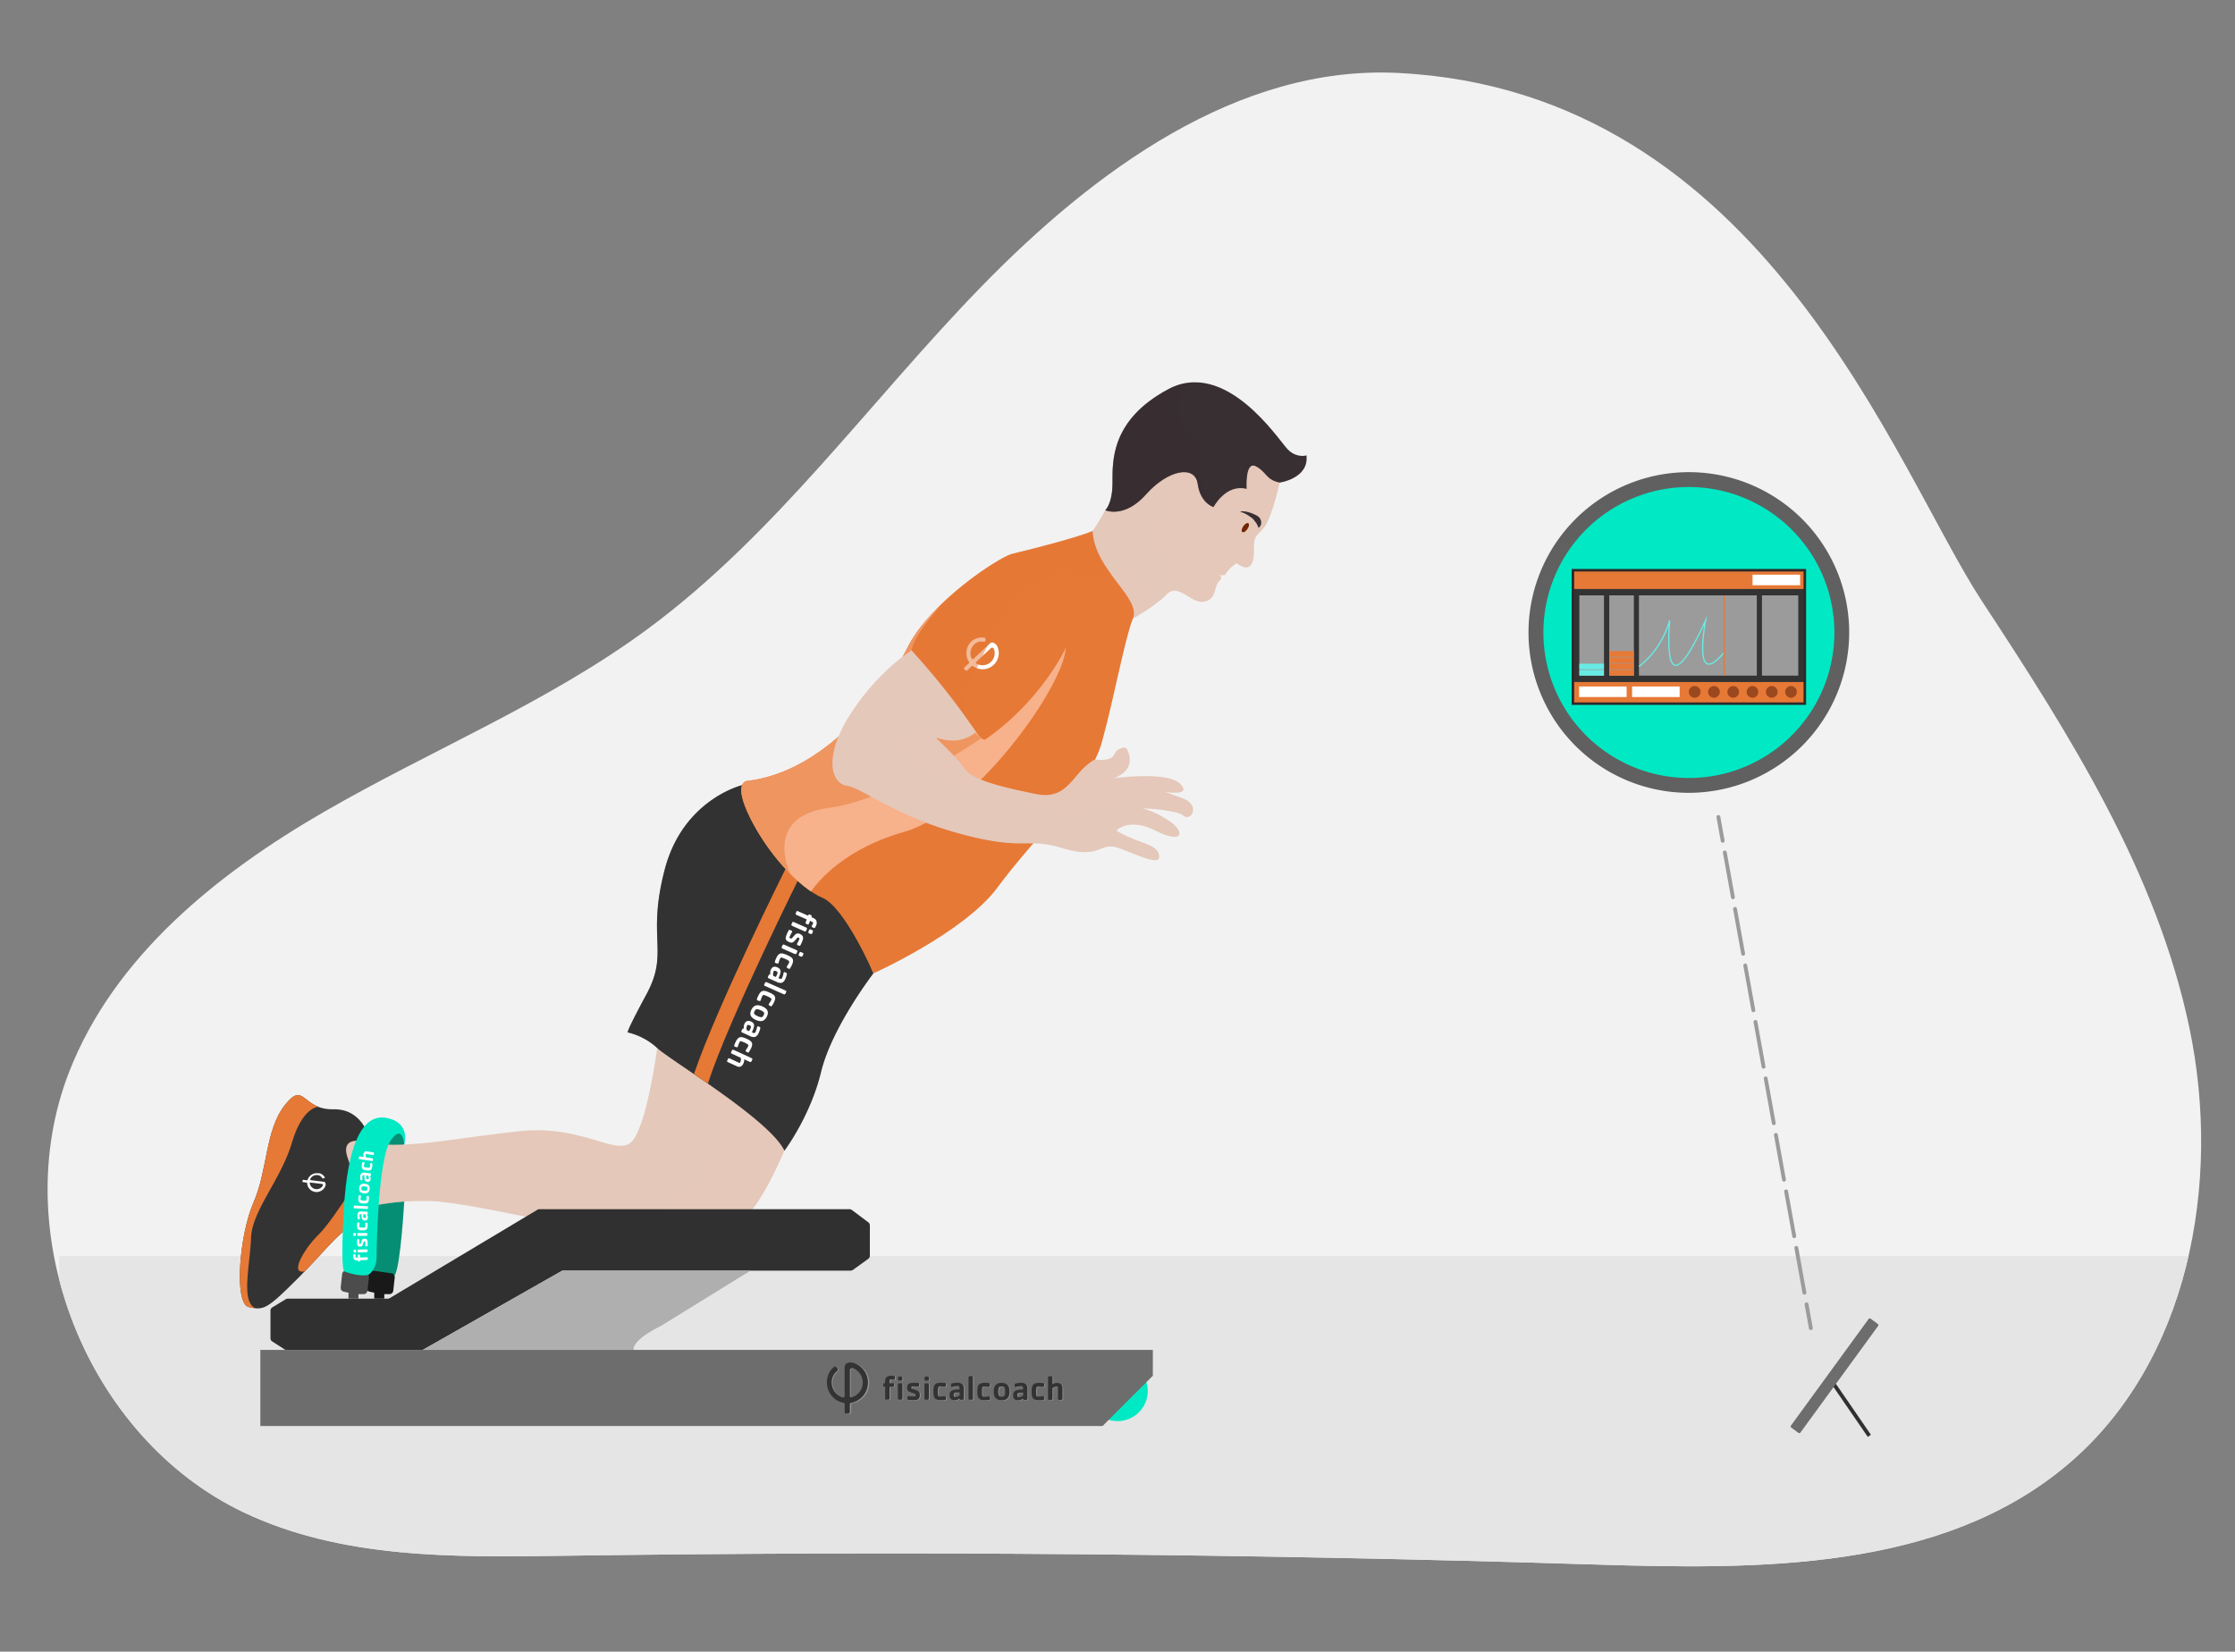 <svg xmlns="http://www.w3.org/2000/svg" xmlns:xlink="http://www.w3.org/1999/xlink" viewBox="0 0 1233 911.25"><rect x="0" y="0" width="1233" height="911.25" fill="#808080" stroke="none"/><defs><style>.a,.ae,.af,.aj,.ak{fill:none;}.b{isolation:isolate;}.c{fill:#f2f2f2;}.d{clip-path:url(#a);}.e{fill:#e5e5e5;}.f{fill:#303030;}.g{fill:#00e9c5;}.h{fill:#068e74;}.i{fill:#191919;}.j,.k{fill:#e5c8ba;}.k,.o,.q,.s,.u,.z{mix-blend-mode:multiply;}.k,.o,.s,.u,.z{opacity:0.5;}.l,.o{fill:#333;}.m,.z{fill:#382f32;}.n{fill:#722405;}.p,.s{fill:#e67936;}.r{fill:#fff;}.t{fill:#f7b18b;}.v{fill:#4c4c4c;}.w{fill:#afafaf;}.x{fill:#6d6d6d;}.y{fill:#969696;}.aa{clip-path:url(#b);}.ab{fill:#00e9c4;}.ac{fill:#2b2b2b;}.ad{fill:#9b9b9b;}.ae{stroke:#68eae4;}.ae,.af,.aj,.ak{stroke-miterlimit:10;}.ae,.af{stroke-width:0.71px;}.af{stroke:#e67936;}.ag{fill:#68eae4;}.ah{fill:#9b481e;}.ai{fill:#606060;}.aj,.ak{stroke:#9b9b9b;stroke-linecap:round;stroke-width:2.13px;}.ak{stroke-dasharray:25.13 6.54;}</style><clipPath id="a"><path class="a" d="M771.12,40.24c-88.27-4.37-167.66,54.22-229.35,117.5S428.16,294.82,357,347.24C302,387.75,237.9,413.72,178.77,447.9S62.94,527.8,38.13,591.43c-34.82,89.32,9.82,201.85,96.4,243,53.78,25.56,115.81,24.78,175.35,23.91q284.87-4.12,569.72,4.81c90.86,2.85,191,3.7,260.6-54.75,67.2-56.42,85.61-155.38,67.66-241.27S1141.7,405.2,1093.53,331.86,973.5,50.25,771.12,40.24Z"/></clipPath><clipPath id="b"><circle class="a" cx="931.7" cy="348.96" r="84.36"/></clipPath></defs><g class="b"><path class="c" d="M771.12,40.24c-88.27-4.37-167.66,54.22-229.35,117.5S428.16,294.82,357,347.24C302,387.75,237.9,413.72,178.77,447.9S62.94,527.8,38.13,591.43c-34.82,89.32,9.82,201.85,96.4,243,53.78,25.56,115.81,24.78,175.35,23.91q284.87-4.12,569.72,4.81c90.86,2.85,191,3.7,260.6-54.75,67.2-56.42,85.61-155.38,67.66-241.27S1141.7,405.2,1093.53,331.86,973.5,50.25,771.12,40.24Z"/><g class="d"><rect class="e" x="32.65" y="693.06" width="1181.68" height="171.13"/></g><rect class="f" x="1019.07" y="756.22" width="2.08" height="39.46" transform="translate(2300.3 837.58) rotate(145.5)"/><circle class="g" cx="616.54" cy="767.4" r="16.65"/><path class="h" d="M223,663s-2,35.75-5.25,40.61c0,0-8.24,2.91-13-1.61s2-41.94,2-41.94S218.25,655.13,223,663Z"/><path class="i" d="M212,716.5V714h2.85a2.12,2.12,0,0,0,2.11-1.88l.81-7.31a2.12,2.12,0,0,0-1.82-2.34L205.37,701a2.13,2.13,0,0,0-2.4,1.87l-.81,7.45a2.13,2.13,0,0,0,1.65,2.3l2.65.59v3.25Z"/><polygon class="h" points="222.99 631.47 217 634.88 212.5 631.47 217.74 621.5 222.99 624.2 222.99 631.47"/><path class="j" d="M362.62,578.25s-5.62,42.37-13.87,51.37-26.63-9-61.13-5.62-69.37,11.62-88.12,5.25-15.38,16.87-15.38,16.87l13.5,21.38s15.38-5.62,40.13-4.88,97.5,20.63,128.63,20.26,43,5.27,66.37-48S362.62,578.25,362.62,578.25Z"/><path class="k" d="M355.06,615.68a47.81,47.81,0,0,1-2.71,7.73,32.74,32.74,0,0,1-1.76,3.6c-13.88,25.93-32.14,7.81-80.09,11.11-25.15,1.72-48.42-2.7-65.11-7.42a38.43,38.43,0,0,1-5.89-1.45c-18.75-6.37-15.38,16.87-15.38,16.87l13.5,21.38s15.38-5.62,40.13-4.88c14.1.43,43.78,7.07,72.47,12.63l49.78-2s7-6.12,26.79-21.06,0-56.92,0-56.92L373.6,579.19c-6.61-.78-11-.94-11-.94S359.73,600,355.06,615.68Z"/><path class="l" d="M409.4,433.2s-32.52,7.8-42.65,46.42,2.63,45.38-10.13,69-10.12,21-10.12,21a36.29,36.29,0,0,1,16.12,8.63c7.88,7.13,62.26,39.75,70.13,56.63,0,0,14.25-18.76,20.25-43.5S481.88,537,481.88,537L454.5,471Z"/><path class="j" d="M706,266.25s-4.5,20.25-9,25.25-5.25,4.25-5.25,12.5-2.75,11.75-9.5,6.75a20.1,20.1,0,0,0-6.5,6.5,9.49,9.49,0,0,1-3.25,0s2.75,1,0,3.5S671.25,331,664,332s-14-10.75-20.5-4S625,341.25,625,341.25l-20.75-31L599.88,296s2.12-.25,9.87-14.5L628.5,272l24.44-19,30.56,2.5,15-4Z"/><path class="k" d="M600,296l5.44,16,6.14,9.18a75.93,75.93,0,0,1,6.83-10.66s11,17.68,21.24,21h0A44.71,44.71,0,0,0,643.5,328c3.08-3.2,6.22-2.24,9.44-.45h0s-17.21-25.42-13.32-36.49a51.65,51.65,0,0,1,4.52-8.75S639,267,655.38,258.62h-9.67L628.5,272l-18.75,9.5C602.85,294.18,600.42,295.77,600,296Z"/><path class="m" d="M706,266.25s16.25-2.25,14.75-15c0,0-5.5,1.75-10.5-3.5s-34-50-65.75-33-30.75,39.75-30.75,51.5-4,15.25-4,15.25,10.5,4.75,22.5-8.75,27-16.5,28.5-5.75,8.75,12.75,8.75,12.75,6.75-13,18.25-10c0,0-1-15.5,5-12.5S698.25,264.75,706,266.25Z"/><ellipse class="n" cx="687" cy="291.06" rx="2.94" ry="1.38" transform="translate(59.02 693.96) rotate(-55.64)"/><path class="o" d="M366.75,479.62c-10.13,38.63,2.63,45.38-10.13,69s-10.12,21-10.12,21a36.29,36.29,0,0,1,16.12,8.63c3,2.72,12.79,9.15,24.17,17h0s9-12,18.16-40.65S436,482.18,436,482.18L428.19,449,409.4,433.2S376.88,441,366.75,479.62Z"/><path class="p" d="M390.51,597.84C402.06,562.2,442,482.13,442.4,481.26l-8-4c-1.74,3.48-38.83,77.91-51.55,115.28C385.28,594.21,387.87,596,390.51,597.84Z"/><path class="m" d="M694.17,291a7.9,7.9,0,0,0-1.49-2.88c-.3-.34-.55-.69-.84-1.09a5.7,5.7,0,0,0-1.09-1.17,32.12,32.12,0,0,0-3-2,12.07,12.07,0,0,0-3.35-1.42v-.3a10.65,10.65,0,0,1,3.9.33,19.41,19.41,0,0,1,3.7,1.32l1,.48c.31.19.64.36,1,.59a4.45,4.45,0,0,1,1.45,1.85,3.84,3.84,0,0,1-.88,4.39Z"/><g class="q"><path class="j" d="M672.5,317.25a4.24,4.24,0,0,1-1.55-.36,6,6,0,0,1-1.38-.8,4.81,4.81,0,0,1-1.08-1.21,2.74,2.74,0,0,1-.43-1.57,14.21,14.21,0,0,0,2.14,2A29.3,29.3,0,0,1,672.5,317.25Z"/></g><g class="q"><path class="j" d="M652.94,260.5a14.84,14.84,0,0,0-3.1,2.22,16.79,16.79,0,0,0-2.5,2.83,19.53,19.53,0,0,0-2.93,6.86,26.19,26.19,0,0,0-.51,7.49,7.68,7.68,0,0,0,1.15,3.48,3.62,3.62,0,0,0,3.17,1.62,3.72,3.72,0,0,1-3.56-1.32,8.28,8.28,0,0,1-1.53-3.67,22.35,22.35,0,0,1,.31-7.82,17.5,17.5,0,0,1,3.29-7.1A14.14,14.14,0,0,1,652.94,260.5Z"/></g><path class="p" d="M602.72,293s-6.47,3.34-44.34,12.58c-7.38,1.81-45.38,26.63-57.76,51.76s-45.74,68.62-88.5,73.5c0,0-8.24.37,1.88,20.62s27.38,38.62,39.75,43.88S481.88,537,481.88,537s50.24-22.5,68.62-47.62,50.62-55.5,57.38-79.88,12.5-56.62,17.12-68.25S603.94,315,602.72,293Z"/><path class="r" d="M548.08,354.62a1.79,1.79,0,0,0-1.93.34h0l-9.09,8.54a.62.62,0,0,1-.87,0,.58.58,0,0,1-.11-.15,6.67,6.67,0,0,1,1.4-7.83l.2-.19.07-.07.16-.13,0,0c.14-.11.29-.21.44-.31l.05,0,.2-.12,0,0c.16-.09.32-.18.49-.26l0,0,.24-.1h0a3.7,3.7,0,0,1,.52-.2h0l.53-.14h0l.25,0h.05l.23,0h0l.26,0h.07a8.11,8.11,0,0,1,1.1,0c.16,0,.31,0,.46.06a.74.74,0,0,0,.86-.61.34.34,0,0,0,0-.1l0-.77a.74.74,0,0,0-.63-.76,8.79,8.79,0,0,0-1.62-.07h0l-.36,0h0l-.35,0h0l-.69.14h-.06l-.69.19-.07,0-.31.1h0l-.33.13-.07,0-.28.13,0,0-.32.16-.06,0-.26.15-.07,0-.31.19,0,0-.27.17-.07,0-.29.22,0,0-.25.2-.07.07-.27.25h0a8.91,8.91,0,0,0-1.4,11.31.65.65,0,0,1-.09.8l-2.46,2.3a.63.63,0,0,0,0,.88h0l.68.72a.63.63,0,0,0,.88,0h0l2.45-2.31a.62.62,0,0,1,.78-.05,8.79,8.79,0,0,0,5,1.73,9.4,9.4,0,0,0,2.24-.21,8.92,8.92,0,0,0,6.73-10.67,8.37,8.37,0,0,0-.65-1.88A3.88,3.88,0,0,0,548.08,354.62Zm-4,12.11a6.69,6.69,0,0,1-5.37-.61.63.63,0,0,1-.22-.85.76.76,0,0,1,.11-.14l8-7.5a1.06,1.06,0,0,1,1.51.05,1,1,0,0,1,.22.35,6.67,6.67,0,0,1-3.91,8.58l-.32.11Z"/><path class="s" d="M602.72,293s-11.6,4.71-44.34,12.58c-4.89,1.18-23.07,12.85-38.53,27.45-13.65,15.68-17,25.81-17,25.81l3.62,24.87s25.5,21,25.3,10.58.7-12.08,11.76-35.45S576,315.25,588,317.25s25.24,0,25.24,0C608.12,310.26,603.24,302.3,602.72,293Z"/><path class="t" d="M543.56,408s-1.41,1.18-5.06-4.12-35.62-45-35.62-45-.49-6.76,16.28-25.15c-7.62,7.28-14.47,15.4-18.54,23.65-12.37,25.12-45.74,68.62-88.5,73.5,0,0-8.24.37,1.88,20.62,8.5,17,22,32.68,33.47,40.38h0S461.25,469.5,498.75,459,586.5,380.18,588,357.34C588,357.34,574.88,386.25,543.56,408Z"/><g class="u"><path class="p" d="M457,445.75c36.5-5,84.38-38.49,84.38-38.49s-41.88-32-38.5-48.38c1.86-9.06,9.21-18.07,15.41-24.33-7.27,7.08-13.76,14.89-17.67,22.83-12.37,25.12-45.74,68.62-88.5,73.5,0,0-8.24.37,1.88,20.62a123.23,123.23,0,0,0,22,30.68h0S420.5,450.75,457,445.75Z"/><path class="p" d="M527.57,326.24l-.21.16-.66.55Z"/></g><path class="j" d="M502.88,358.88s-18.38,11.24-33.76,35.24S459,432.38,467.25,433.5s27,17,63,26.62,35.25,1.5,56.25,7.88,19.88-4.12,31.12,0,22.88,10.12,21.76,3.75-12-6.37-23.63-13.5c0,0,6.75-7.5,21.75,0s16.12,1.13,8.62-4.5A52.1,52.1,0,0,0,630,445.88s18.88.74,22.94,4.12,9.44-5.62,0-9.38l-10.19-3.74s15.37,2.62,8.25-4.5-36.75-3-36.75-3,13.5-3.81,7.5-16c0,0-.37-2.09-4.5,0s-.37,6.68-13.13,5.7c0,0-3.74,1.27-9.74,8.39S583.5,440.62,571.12,438s-33.74-6.75-38.62-13.5-11.74-13.12-15.24-16.5,9.62,5.62,21.24-4.12A404.31,404.31,0,0,0,502.88,358.88Z"/><path class="l" d="M204.64,630.57s-3.36-19-20.75-18.57-15.89-16.12-26.77-2.25-9.37,35.63-17.24,53.63-10.88,55.87-2.63,57.74,9.75,1.5,27.37-16.12,23.63-28.12,36-31.5,3.38-15.38-4.5-14.25,1.5-4.87-4.12-19.87S204.64,630.57,204.64,630.57Z"/><path class="p" d="M200.62,673.5c12.38-3.38,3.38-15.38-4.5-14.25-2.58.37-3.3,0-3.31-1.26-4.95,7.66-12.37,18.61-17.31,23.44-7.63,7.46-16.1,21.93-7.35,20C183.11,686,189.12,676.64,200.62,673.5Z"/><path class="v" d="M197.75,716.5V714h2.85a2.12,2.12,0,0,0,2.11-1.88l.81-7.31a2.12,2.12,0,0,0-1.82-2.34L191.16,701a2.13,2.13,0,0,0-2.4,1.87l-.81,7.45a2.13,2.13,0,0,0,1.65,2.3l2.65.59v3.25Z"/><path class="g" d="M203.17,703.39s4.58-2.64,4.58-9.89,1-54.5,7.75-64.25,7.49,2.22,7.49,2.22,3.91-12.22-9.91-14.72-21.33,16.5-23.33,49.5,0,35.11,0,35.11S197.33,704.54,203.17,703.39Z"/><path class="f" d="M150.26,721.27l7.4-4.47a2,2,0,0,1,1.08-.3h55.18a2.07,2.07,0,0,0,1.08-.3l81.5-48.78a2.17,2.17,0,0,1,1.08-.3h171.1a2.09,2.09,0,0,1,1.26.43l9.09,6.82a2.11,2.11,0,0,1,.85,1.68v16.76a2.11,2.11,0,0,1-.87,1.7l-8.46,6.11a2.1,2.1,0,0,1-1.23.4H310.75a2.08,2.08,0,0,0-1,.28l-76,43.18a2.07,2.07,0,0,1-1,.27H158a2.11,2.11,0,0,1-1.14-.34l-6.64-4.29a2.1,2.1,0,0,1-1-1.76v-15.3A2.09,2.09,0,0,1,150.26,721.27Z"/><path class="w" d="M414.08,701l-49.58,30.6s-15.38,7.13-15,13.13H233.25L310.19,701Z"/><polygon class="x" points="143.63 744.75 636 744.75 636 759 608.25 786.75 143.63 786.75 143.63 744.75"/><rect class="x" x="1008.77" y="721.87" width="6.5" height="74.35" rx="0.78" transform="translate(641.17 -450.42) rotate(36.08)"/><path class="p" d="M175.74,610.68c-9.12-3.53-9.83-12.14-18.62-.93-10.87,13.87-9.37,35.63-17.24,53.63s-10.88,55.87-2.63,57.74a31.23,31.23,0,0,0,3.74.69c-8.25-3.44-3-24.06-2.49-38.92S155,650.75,161,630.57,175.73,610.68,175.74,610.68Z"/><path class="r" d="M179.54,652.75a1,1,0,0,0-.87-.74h0l-7.23-.89a.36.36,0,0,1-.32-.4l0-.1a3.88,3.88,0,0,1,4-2.3l.16,0h.05l.12,0h0l.31.08h0l.13,0h0l.3.13h0l.14.07h0a2.61,2.61,0,0,1,.28.17h0a1.51,1.51,0,0,1,.26.18h0l.11.09,0,0,.11.09h0l.11.11,0,0a4,4,0,0,1,.42.49l.15.22a.43.43,0,0,0,.59.16l0,0L179,650a.44.44,0,0,0,.11-.57,5.29,5.29,0,0,0-.57-.75h0l-.15-.15h0l-.14-.15,0,0-.32-.25,0,0-.34-.25,0,0-.17-.1h0l-.18-.1,0,0-.16-.08h0l-.19-.09h0l-.17-.07h0l-.2-.07h0l-.18-.06H176l-.2,0h0l-.19,0h-.06l-.21,0h0a5.21,5.21,0,0,0-5.6,3.6.36.36,0,0,1-.39.25l-2-.24a.38.38,0,0,0-.41.32h0l-.07.57a.36.36,0,0,0,.32.4h0l1.95.24a.37.37,0,0,1,.31.34,5.25,5.25,0,0,0,1.1,2.89,5.06,5.06,0,0,0,.93.92,5.22,5.22,0,0,0,7.31-1,5.89,5.89,0,0,0,.6-1A2.26,2.26,0,0,0,179.54,652.75Zm-6.94,2.72a3.89,3.89,0,0,1-1.73-2.63.36.36,0,0,1,.3-.42h.1l6.36.78a.62.62,0,0,1,.54.7.7.7,0,0,1-.08.23,3.9,3.9,0,0,1-5.31,1.45l-.17-.11Z"/><path class="r" d="M447.79,510.89a5,5,0,0,1,.33-.55,4.71,4.71,0,0,0,.35-.76c.07-.17.18-.46.06-.65a6.61,6.61,0,0,0-1.67-.86c-.2.54-.41,1.07-.62,1.61-.13.36-.27.51-.68.33l-.67-.3c-.49-.21-.6-.4-.42-.86s.41-1.05.61-1.58l-5.55-2.45c-.44-.2-.73-.41-.54-.9s.26-.68.38-1,.46-.36.84-.19l5.63,2.49.18-.48c.13-.36.43-.26.74-.13l.73.32c.59.26.31.66.15,1.08l.69.31a3.87,3.87,0,0,1,1.85,1.29,3.35,3.35,0,0,1-.05,3.22c-.12.32-.44,1.13-.86,1.19a.78.78,0,0,1-.39-.08l-.12-.05C448.42,511.73,447.6,511.37,447.79,510.89ZM446,514l.24-.61c.24-.58.43-.82,1.11-.52l.6.26c.55.24.67.54.47,1l-.3.76a.68.68,0,0,1-.91.37l-.11,0-.59-.26C446,514.75,445.77,514.48,446,514Zm-9.34-4.11c.08-.21.16-.41.25-.61.23-.58.42-.82,1.1-.52l6.61,2.91c.55.24.67.54.47,1l-.3.76a.68.68,0,0,1-.91.37l-.1,0q-3.33-1.46-6.63-2.92c-.47-.21-.7-.48-.49-1Z"/><path class="r" d="M434,515.57a16.74,16.74,0,0,1,1.08-2.26c.28-.45.5-.32,1-.11l.31.14c.38.14.77.37.58.81a6.3,6.3,0,0,1-.45.8c-.28.52-.55,1.08-.79,1.64s-.35.81.28,1.08a1.06,1.06,0,0,0,.6.16,11.1,11.1,0,0,0,1.44-1.52,8,8,0,0,1,.78-.76,2,2,0,0,1,2.39-.3c2.63,1.16,1.9,2.82,1.06,4.81a12.65,12.65,0,0,1-.55,1.18c-.3.56-.52.73-1.18.44-.5-.21-1.07-.43-.8-1.06.12-.27.29-.54.43-.81a10.43,10.43,0,0,0,.61-1.26c.26-.62.49-.91-.26-1.24a.55.55,0,0,0-.37-.07c-.3.06-1.38,1.41-1.64,1.69-1,1.07-1.69,1.47-3.19.81C433,518.74,433.17,517.56,434,515.57Z"/><path class="r" d="M440.67,526.49l.27-.61c.25-.58.46-.82,1.14-.52l.6.27c.55.24.66.54.44,1l-.34.76a.71.71,0,0,1-.94.35l-.09,0-.6-.26C440.67,527.28,440.45,527,440.67,526.49Zm-9.37-4.12.27-.61c.26-.58.46-.81,1.14-.52l6.64,2.92c.55.24.66.55.44,1.05-.11.25-.23.5-.34.76a.7.7,0,0,1-.94.34l-.09,0-6.64-2.92c-.48-.19-.7-.48-.48-1Z"/><path class="r" d="M427.62,530.1a14.33,14.33,0,0,1,.57-1.41c1.45-3.16,2.81-3.18,6-1.79s4.1,2.44,2.65,5.6a12.25,12.25,0,0,1-.72,1.33c-.27.47-.43.88-1,.64l0,0c-.43-.19-1.33-.59-1.06-1.17a3.67,3.67,0,0,1,.36-.6,14.13,14.13,0,0,0,.84-1.46c.31-.68.23-.87-.37-1.3a8.72,8.72,0,0,0-1.65-.88,15.93,15.93,0,0,0-1.66-.66c-.8-.27-1-.06-1.31.65a13.16,13.16,0,0,0-.58,1.59,4,4,0,0,1-.22.67.52.52,0,0,1-.35.31,3.61,3.61,0,0,1-1.25-.32C427.23,531,427.45,530.63,427.62,530.1Z"/><path class="r" d="M423.71,538.78l.43-.9c.18-.37.48-.36.84-.2a4.71,4.71,0,0,1,.3-2.77c.74-1.58,2-1.91,3.62-1.19,1.85.82,2,2.15,1.42,3.81a16,16,0,0,1-.84,2.11c.68.31,1.58.82,2-.09a10.26,10.26,0,0,0,.74-2.48,2,2,0,0,1,.13-.41c.27-.57.82-.21,1.25,0a.67.67,0,0,1,.5.77,11.81,11.81,0,0,1-.93,2.8,3.51,3.51,0,0,1-1.89,2,4.55,4.55,0,0,1-3-.61l-4.13-1.82C423.64,539.53,423.48,539.27,423.71,538.78ZM428,539c.14-.25.29-.52.41-.78a7.9,7.9,0,0,0,.44-1c.21-.73.11-1.1-.63-1.42-.41-.18-1.17-.44-1.42.1a3.89,3.89,0,0,0-.18,2.54Z"/><path class="r" d="M421.65,543.07c.09-.2.19-.39.28-.59.28-.58.5-.81,1.18-.51l10.17,4.5c.55.24.63.53.38,1-.11.24-.23.49-.35.73a.72.72,0,0,1-.93.36l-.11-.05L422.11,544C421.63,543.83,421.41,543.57,421.65,543.07Z"/><path class="r" d="M417.73,550.75a13.45,13.45,0,0,1,.61-1.4c1.54-3.17,2.93-3.19,6.08-1.79s4.05,2.44,2.49,5.59a13.67,13.67,0,0,1-.77,1.34c-.29.46-.46.88-1,.64l0,0c-.42-.19-1.32-.59-1-1.17a4.67,4.67,0,0,1,.38-.6,12.94,12.94,0,0,0,.89-1.46c.33-.68.26-.87-.33-1.3a9.07,9.07,0,0,0-1.62-.88c-.54-.24-1.09-.47-1.66-.66-.79-.27-1,0-1.34.65a13.41,13.41,0,0,0-.62,1.59,4.7,4.7,0,0,1-.24.66.52.52,0,0,1-.36.32,3.84,3.84,0,0,1-1.25-.32C417.32,551.65,417.55,551.28,417.73,550.75Z"/><path class="r" d="M414.52,557.09c1.33-2.7,3.45-3,6.1-1.82s3.78,2.91,2.42,5.63-3.46,3-6.1,1.79S413.18,559.82,414.52,557.09Zm5.54,4.1c.7-.05.93-.54,1.2-1.09s.52-1,.12-1.57a4.63,4.63,0,0,0-1.79-1.18,4.88,4.88,0,0,0-2.11-.56c-.66.05-.91.56-1.17,1.09s-.53,1-.14,1.57a4.85,4.85,0,0,0,1.8,1.16,5.36,5.36,0,0,0,2.09.59Z"/><path class="r" d="M409.1,568.66l.45-.91c.18-.37.48-.35.83-.19a4.68,4.68,0,0,1,.35-2.76c.78-1.58,2-1.92,3.63-1.2,1.83.82,1.92,2.15,1.31,3.81a16.38,16.38,0,0,1-.89,2.12c.66.3,1.54.81,2-.09a11.54,11.54,0,0,0,.82-2.49,1.25,1.25,0,0,1,.14-.41c.28-.56.81-.2,1.23,0a.64.64,0,0,1,.47.77,12.15,12.15,0,0,1-1,2.8,3.67,3.67,0,0,1-1.92,2,4.38,4.38,0,0,1-3-.61l-4-1.82C409,569.41,408.87,569.15,409.1,568.66Zm4.18.23c.14-.26.3-.52.43-.78a10.53,10.53,0,0,0,.45-1c.23-.73.14-1.1-.58-1.42-.4-.18-1.15-.44-1.42.09a4,4,0,0,0-.23,2.54Z"/><path class="r" d="M405.24,576.27a14.3,14.3,0,0,1,.59-1.4c1.53-3.16,2.91-3.18,6-1.79s3.92,2.44,2.35,5.6a14.67,14.67,0,0,1-.76,1.33c-.29.46-.45.88-1,.63h0c-.41-.19-1.28-.59-1-1.17a4.67,4.67,0,0,1,.38-.6,16.62,16.62,0,0,0,.88-1.46c.33-.68.26-.87-.31-1.3a8.4,8.4,0,0,0-1.58-.88c-.53-.24-1.06-.46-1.62-.66-.77-.27-1-.06-1.31.65a12.77,12.77,0,0,0-.62,1.59,3.71,3.71,0,0,1-.24.66.53.53,0,0,1-.35.32,3.4,3.4,0,0,1-1.21-.32C404.83,577.17,405.05,576.8,405.24,576.27Z"/><path class="r" d="M401.21,585.09c.14-.28.27-.57.4-.85.22-.47.6-.44,1-.25l4.16,1.92c.23.11,1.1.55,1.32.48a.76.76,0,0,0,.37-.46,3.85,3.85,0,0,0,.21-2.32l-4.84-2.23c-.46-.21-.67-.46-.44-1,.14-.28.28-.57.41-.85.21-.44.53-.47.92-.29q5,2.28,9.88,4.55c.52.24.59.53.34,1l-.36.73a.69.69,0,0,1-.9.36l-.1-.05-3-1.39a5.73,5.73,0,0,1-.52,2.44c-.73,1.5-1.93,2.14-3.48,1.42l-5-2.3C401.2,585.85,401,585.59,401.21,585.09Z"/><path class="r" d="M196.24,692.38a3.29,3.29,0,0,1-.05.44,3.62,3.62,0,0,0,0,.57c0,.13,0,.35.13.43a3.7,3.7,0,0,0,1.15,0c0-.39,0-.79-.05-1.18s0-.4.3-.41h.45c.33,0,.44.06.45.4s0,.77,0,1.16l3.75-.17c.3,0,.52,0,.54.38l0,.73c0,.31-.16.35-.43.37l-3.8.19c0,.11,0,.23,0,.35s-.18.29-.39.3l-.49,0c-.4,0-.34-.32-.35-.63l-.47,0a2.13,2.13,0,0,1-1.36-.25,2.36,2.36,0,0,1-.76-2c0-.24,0-.84.18-1a.48.48,0,0,1,.24-.07h.08C195.68,692,196.22,692,196.24,692.38Zm.25-2.44c0,.15,0,.3,0,.45,0,.42,0,.63-.49.64h-.4c-.37,0-.51-.13-.53-.51,0-.18,0-.37,0-.55a.48.48,0,0,1,.42-.5H196C196.28,689.47,196.48,689.57,196.49,689.94Zm6.29-.19c0,.15,0,.29,0,.44,0,.42,0,.62-.5.63l-4.45.15c-.37,0-.51-.13-.53-.5,0-.19,0-.37,0-.56a.47.47,0,0,1,.42-.49h.07l4.46-.13c.32,0,.52.09.53.45Z"/><path class="r" d="M202.82,685.59a13,13,0,0,1,0,1.65c0,.35-.2.33-.52.34H202c-.25,0-.52,0-.53-.32s0-.41.06-.61c0-.39,0-.8,0-1.21s0-.58-.43-.57a.63.63,0,0,0-.38.07,7.46,7.46,0,0,0-.42,1.31c-.08.23-.16.46-.25.68a1.26,1.26,0,0,1-1.28.86c-1.76,0-1.77-1.19-1.79-2.65,0-.29,0-.58,0-.87s.11-.59.56-.6.7,0,.71.43c0,.2,0,.41,0,.62a7.32,7.32,0,0,0,0,.94c0,.44,0,.69.46.68a.29.29,0,0,0,.22-.06,6.51,6.51,0,0,0,.5-1.49c.29-.92.58-1.35,1.59-1.36C202.58,683.41,202.79,684.16,202.82,685.59Z"/><path class="r" d="M196.35,680.77v.44c0,.42-.06.62-.52.63h-.4c-.36,0-.5-.15-.5-.52v-.56a.45.45,0,0,1,.44-.47h.46C196.15,680.28,196.35,680.4,196.35,680.77Zm6.29,0v.44c0,.41-.06.61-.52.61h-4.46c-.36,0-.5-.16-.5-.52v-.56a.45.45,0,0,1,.44-.46h.06l4.46,0c.32,0,.52.11.52.46Z"/><path class="r" d="M202.79,675.22a8,8,0,0,1,0,1c0,2.25-.8,2.62-2.93,2.6s-2.91-.42-2.87-2.72c0-.33,0-.66.07-1s0-.64.41-.63h0c.29,0,.9,0,.89.44a3.4,3.4,0,0,1-.06.46,8,8,0,0,0-.11,1.1c0,.5.08.59.53.7a4.85,4.85,0,0,0,1.14.11,8.13,8.13,0,0,0,1.1,0c.51,0,.57-.21.58-.72a10,10,0,0,0-.07-1.1,2.38,2.38,0,0,1,0-.46.31.31,0,0,1,.12-.27,2,2,0,0,1,.78-.12C202.79,674.58,202.76,674.86,202.79,675.22Z"/><path class="r" d="M202.89,669.06c0,.22,0,.43,0,.65s-.19.32-.43.32a3.17,3.17,0,0,1,.5,1.72,1.49,1.49,0,0,1-1.75,1.6c-1.25,0-1.66-.8-1.74-2a10.59,10.59,0,0,1,0-1.49c-.46,0-1.1-.11-1.12.54a7,7,0,0,0,.18,1.7,1.33,1.33,0,0,1,0,.28c0,.41-.41.33-.7.32a.42.42,0,0,1-.47-.35,8.39,8.39,0,0,1-.16-1.94,2.29,2.29,0,0,1,.59-1.65,2.61,2.61,0,0,1,1.88-.36l2.77.13C202.75,668.59,202.91,668.72,202.89,669.06Zm-2.45.88a5.66,5.66,0,0,0,0,.57,4.57,4.57,0,0,0,0,.74c.06.49.2.69.7.7.27,0,.77,0,.78-.4a2.65,2.65,0,0,0-.51-1.57Z"/><path class="r" d="M203,666c0,.14,0,.28,0,.42,0,.41-.09.6-.55.58l-6.85-.37c-.37,0-.48-.18-.46-.55,0-.17,0-.35,0-.53a.45.45,0,0,1,.45-.44h.07l6.85.4C202.87,665.55,203.06,665.65,203,666Z"/><path class="r" d="M203.5,660.51c0,.33,0,.65,0,1-.16,2.24-.94,2.57-3.06,2.44s-2.89-.58-2.73-2.87c0-.33.07-.66.13-1s.06-.64.44-.61h0c.29,0,.89.07.86.49a2.23,2.23,0,0,1-.08.45,10.27,10.27,0,0,0-.17,1.09c0,.49.05.59.49.73a6.15,6.15,0,0,0,1.14.17c.36,0,.73,0,1.1,0s.58-.19.61-.69a8.06,8.06,0,0,0,0-1.1,3.49,3.49,0,0,1,0-.46.31.31,0,0,1,.14-.26,2,2,0,0,1,.78-.08C203.53,659.88,203.48,660.15,203.5,660.51Z"/><path class="r" d="M203.93,656c-.18,1.91-1.33,2.55-3.12,2.4s-2.84-1-2.66-2.94,1.35-2.56,3.15-2.37S204.1,654.06,203.93,656Zm-4.12-1.34c-.39.17-.42.52-.45.92s-.07.74.28,1a2.8,2.8,0,0,0,1.3.34,2.89,2.89,0,0,0,1.34-.11c.37-.17.4-.53.44-.91s.08-.73-.27-1a2.82,2.82,0,0,0-1.3-.33,3,3,0,0,0-1.34.07Z"/><path class="r" d="M204.64,647.87c0,.21,0,.42-.07.63s-.21.31-.45.29a3.11,3.11,0,0,1,.36,1.75,1.48,1.48,0,0,1-1.87,1.45c-1.24-.13-1.58-.93-1.57-2.07a10.41,10.41,0,0,1,.07-1.48c-.45-.06-1.08-.2-1.15.45a7.35,7.35,0,0,0,0,1.69.94.94,0,0,1,0,.29c0,.4-.44.29-.72.26a.42.42,0,0,1-.44-.38,8.39,8.39,0,0,1,0-1.94,2.26,2.26,0,0,1,.72-1.6,2.63,2.63,0,0,1,1.89-.21l2.76.35C204.54,647.39,204.69,647.52,204.64,647.87Zm-2.51.67-.09.56a5.84,5.84,0,0,0,0,.73c0,.49.15.7.64.75.28,0,.77,0,.81-.34a2.59,2.59,0,0,0-.39-1.6Z"/><path class="r" d="M205.46,642.47c0,.32-.05.65-.09,1-.31,2.22-1.11,2.5-3.22,2.22s-2.84-.76-2.53-3a7.94,7.94,0,0,1,.2-1c.08-.35.1-.64.47-.59h0c.29,0,.89.13.83.54a3.28,3.28,0,0,1-.11.45,7.87,7.87,0,0,0-.24,1.07c-.07.49,0,.6.44.76a5.32,5.32,0,0,0,1.12.24,9.81,9.81,0,0,0,1.09.1c.52,0,.6-.14.67-.64a10,10,0,0,0,.06-1.1,2.26,2.26,0,0,1,0-.45.31.31,0,0,1,.15-.26,2.08,2.08,0,0,1,.79,0C205.53,641.84,205.47,642.11,205.46,642.47Z"/><path class="r" d="M206.31,636.31c0,.2-.07.4-.1.6s-.29.37-.57.32l-2.89-.47a2.83,2.83,0,0,0-.9-.07.51.51,0,0,0-.15.36,2.59,2.59,0,0,0,.3,1.49l3.36.52c.31.05.49.17.44.53,0,.2-.07.4-.1.6s-.23.38-.5.34l-6.86-1c-.37-.06-.47-.23-.41-.59,0-.18,0-.35.08-.53a.44.44,0,0,1,.48-.39h.07l2.1.33a3.55,3.55,0,0,1-.14-1.62c.17-1.07.81-1.69,1.89-1.51l3.47.59C206.19,635.83,206.37,636,206.31,636.31Z"/><path class="y" d="M467.77,752.31a2.28,2.28,0,0,0-1.36,2.1h0v16a.79.79,0,0,1-.79.79.91.91,0,0,1-.23,0,8.53,8.53,0,0,1-6.09-8.17v-.47c0-.09,0-.18,0-.26v-.07c0-.23.06-.46.1-.69v-.07l.06-.3a.43.43,0,0,0,0-.05c.06-.22.12-.45.19-.68v0c0-.1.07-.21.11-.31h0c.09-.23.18-.46.28-.66l0,0q.15-.32.33-.63h0c.05-.09.11-.18.17-.27l0-.06.17-.25,0,0c.07-.09.13-.18.2-.26l.06-.08a9.38,9.38,0,0,1,1-1,4.11,4.11,0,0,1,.45-.38,1,1,0,0,0,.18-1.34l-.08-.1-.7-.69a1,1,0,0,0-1.27-.07,12.59,12.59,0,0,0-1.48,1.44h0l0,0c-.1.12-.2.23-.29.36h0l-.27.36,0,.06c-.14.24-.31.49-.47.76l0,.07c-.15.26-.3.53-.43.81a.2.2,0,0,0,0,.08c-.06.12-.12.25-.17.38l0,0c-.06.14-.11.28-.16.42l0,.09c0,.13-.09.25-.13.38l0,.06c-.05.15-.09.29-.13.44l0,.08c0,.13-.07.25-.1.38a.32.32,0,0,1,0,.09l-.09.46v.06c0,.13-.05.28-.07.4s0,.07,0,.11,0,.31-.05.46V762a2.86,2.86,0,0,0,0,.42V763h0a11.4,11.4,0,0,0,9.34,11.21.8.8,0,0,1,.66.78v4.31a.8.8,0,0,0,.79.8h1.27a.81.81,0,0,0,.8-.8h0V775a.78.78,0,0,1,.64-.77,11.36,11.36,0,0,0,6-3.16,11.81,11.81,0,0,0,1.77-2.28,11.42,11.42,0,0,0-4.07-15.63,11.84,11.84,0,0,0-2.33-1A5,5,0,0,0,467.77,752.31Zm7.8,14.35a8.57,8.57,0,0,1-5.27,4.48.79.79,0,0,1-1-.53.91.91,0,0,1,0-.23l0-14a1.37,1.37,0,0,1,1.37-1.37,1.55,1.55,0,0,1,.52.1,8.54,8.54,0,0,1,4.59,11.17c-.05.13-.11.26-.18.4Z"/><path class="y" d="M493.62,761.44a5.65,5.65,0,0,1-.7-.11,7,7,0,0,0-.91-.06c-.21,0-.55,0-.68.19a6.35,6.35,0,0,0-.14,1.9h1.9c.42,0,.63.07.63.53v.74c0,.55-.13.73-.68.72h-1.85v6.22c0,.5-.08.86-.67.86h-1.18c-.51,0-.57-.31-.57-.75v-6.32h-.57c-.42,0-.45-.32-.45-.66v-.82c0-.66.53-.53,1-.53v-.77a3.65,3.65,0,0,1,.5-2.23c.78-1.06,2.05-1.11,3.27-1.1.37,0,1.32,0,1.57.37a.7.7,0,0,1,.09.4v.13C494.19,760.53,494.19,761.44,493.62,761.44Zm3.89.58h-.72c-.68,0-1-.1-1-.86v-.66c0-.61.24-.84.83-.84h.89a.73.73,0,0,1,.77.71.49.49,0,0,1,0,.12v.67C498.27,761.7,498.1,762,497.51,762Zm0,10.43h-.72c-.69,0-1-.1-1-.85v-7.4c0-.61.25-.84.84-.84h.89a.74.74,0,0,1,.76.72.48.48,0,0,1,0,.12v7.4c0,.53-.17.85-.76.85Z"/><path class="y" d="M504.31,772.69a18.86,18.86,0,0,1-2.71-.14c-.57-.07-.53-.34-.53-.87v-.34c0-.42,0-.88.55-.87a7.94,7.94,0,0,1,1,.11c.65.06,1.31.1,2,.1s.95,0,.95-.7a1,1,0,0,0-.11-.63,13,13,0,0,0-2.13-.74c-.37-.13-.73-.28-1.09-.44a2.08,2.08,0,0,1-1.34-2.15c0-2.92,2-2.88,4.31-2.88.48,0,.93,0,1.4,0,.69.06.95.2.95.93,0,.55,0,1.18-.7,1.18-.32,0-.66-.06-1-.08-.5-.05-1-.08-1.51-.08-.72,0-1.12-.09-1.12.74a.56.56,0,0,0,.1.38,11.13,11.13,0,0,0,2.39.87c1.48.5,2.18,1,2.17,2.66C507.88,772.35,506.65,772.69,504.31,772.69Z"/><path class="y" d="M512.2,762h-.71c-.68,0-1-.1-1-.86v-.66c0-.61.25-.84.83-.84h.9a.72.72,0,0,1,.74.73v.77C513,761.72,512.78,762,512.2,762Zm0,10.43h-.71c-.68,0-1-.1-1-.85v-7.4c0-.61.25-.84.84-.84h.89a.73.73,0,0,1,.75.73.31.31,0,0,1,0,.1v7.4c0,.53-.17.85-.76.85Z"/><path class="y" d="M521.33,772.65c-.54.05-1.08.07-1.61.07-3.71,0-4.33-1.28-4.32-4.81s.63-4.82,4.33-4.81a14.35,14.35,0,0,1,1.61.09c.57.06,1,0,1,.65v0c0,.47,0,1.48-.68,1.48a4.78,4.78,0,0,1-.75-.08,13.22,13.22,0,0,0-1.78-.15c-.8,0-.95.15-1.11.89a8.66,8.66,0,0,0-.16,1.9,15.91,15.91,0,0,0,.07,1.82c.08.85.37,1,1.2,1a13.66,13.66,0,0,0,1.8-.15,4.53,4.53,0,0,1,.74-.08.56.56,0,0,1,.46.19,3.66,3.66,0,0,1,.22,1.3C522.37,772.62,521.92,772.58,521.33,772.65Z"/><path class="y" d="M531.44,772.5h-1.06c-.44,0-.55-.29-.55-.68a5.23,5.23,0,0,1-2.81.92c-1.86,0-2.71-1-2.71-2.83,0-2.07,1.24-2.77,3.1-3a16.08,16.08,0,0,1,2.41-.15c0-.76.11-1.82-1-1.82a11.46,11.46,0,0,0-2.73.39,1.76,1.76,0,0,1-.46.06c-.66,0-.55-.67-.55-1.14a.7.7,0,0,1,.54-.8,13.56,13.56,0,0,1,3.11-.37,3.67,3.67,0,0,1,2.71.88,4.46,4.46,0,0,1,.72,3.08v4.61C532.2,772.23,532,772.5,531.44,772.5Zm-1.61-4-.93,0a7.84,7.84,0,0,0-1.19,0c-.8.11-1.12.37-1.12,1.19,0,.46.08,1.28.71,1.28a4.39,4.39,0,0,0,2.54-1Z"/><path class="y" d="M536.47,772.51h-.69c-.68,0-1-.1-1-.86l0-11.38c0-.61.25-.82.83-.82h.86a.72.72,0,0,1,.74.69v.13l0,11.39C537.21,772.19,537.06,772.51,536.47,772.51Z"/><path class="y" d="M545.56,772.68c-.54.05-1.08.08-1.62.08-3.71,0-4.32-1.28-4.32-4.81s.64-4.82,4.34-4.82a14.35,14.35,0,0,1,1.61.1c.57.06,1,0,1,.64v0c0,.48,0,1.49-.68,1.49a6,6,0,0,1-.74-.08,15.26,15.26,0,0,0-1.79-.16c-.79,0-.95.15-1.11.9a8.56,8.56,0,0,0-.15,1.89,15.74,15.74,0,0,0,.07,1.82c.07.86.37,1,1.19,1a13.38,13.38,0,0,0,1.8-.15,4.76,4.76,0,0,1,.75-.07.5.5,0,0,1,.45.19,3.57,3.57,0,0,1,.23,1.29C546.6,772.66,546.14,772.62,545.56,772.68Z"/><path class="y" d="M553,772.78c-3.16,0-4.36-1.83-4.35-4.81s1.18-4.82,4.37-4.82,4.34,1.83,4.34,4.83S556.24,772.78,553,772.78Zm1.57-7c-.34-.63-.91-.61-1.55-.61s-1.22,0-1.56.61a6.81,6.81,0,0,0,0,4.4c.34.59.93.59,1.56.59s1.21,0,1.56-.59a4.89,4.89,0,0,0,.34-2.2,5.19,5.19,0,0,0-.32-2.2Z"/><path class="y" d="M566.5,772.55h-1.06c-.44,0-.55-.29-.55-.68a5.23,5.23,0,0,1-2.81.92c-1.85,0-2.71-1-2.71-2.83,0-2.07,1.24-2.77,3.1-3a16.17,16.17,0,0,1,2.41-.15c0-.76.11-1.82-1-1.82a11.46,11.46,0,0,0-2.73.39,1.76,1.76,0,0,1-.46.06c-.66,0-.54-.67-.54-1.14a.7.7,0,0,1,.53-.8,13.56,13.56,0,0,1,3.11-.37,3.67,3.67,0,0,1,2.71.88,4.41,4.41,0,0,1,.72,3.08v4.61C567.26,772.28,567.07,772.55,566.5,772.55Zm-1.58-4-.94,0a7.9,7.9,0,0,0-1.19,0c-.8.11-1.11.37-1.12,1.19,0,.46.08,1.28.71,1.28a4.36,4.36,0,0,0,2.54-.95Z"/><path class="y" d="M575.51,772.72a14.35,14.35,0,0,1-1.61.08c-3.71,0-4.32-1.28-4.32-4.81s.63-4.82,4.34-4.82c.54,0,1.07,0,1.61.1s1,0,1,.65v0c0,.47,0,1.48-.69,1.48a6.43,6.43,0,0,1-.74-.08,13.22,13.22,0,0,0-1.78-.15c-.8,0-1,.15-1.12.89a10,10,0,0,0-.15,1.89c0,.61,0,1.22.07,1.83.08.85.37.94,1.2.94a13.66,13.66,0,0,0,1.8-.15,6.17,6.17,0,0,1,.74-.07.56.56,0,0,1,.46.19,3.6,3.6,0,0,1,.22,1.29C576.56,772.7,576.1,772.66,575.51,772.72Z"/><path class="y" d="M585.8,772.58h-1c-.55,0-.68-.38-.68-.86v-4.86a4.2,4.2,0,0,0-.13-1.48.81.81,0,0,0-.61-.15,4.11,4.11,0,0,0-2.32.87v5.63c0,.53-.16.86-.75.86h-1c-.52,0-.69-.28-.68-.74V760.33c0-.61.25-.82.84-.82h.85a.72.72,0,0,1,.75.69.49.49,0,0,1,0,.12v3.51a6,6,0,0,1,2.56-.64c1.76,0,2.92.88,2.92,2.7v5.83C586.54,772.26,586.39,772.58,585.8,772.58Z"/><path class="l" d="M467.33,752.1a2.29,2.29,0,0,0-1.36,2.1h0l0,16a.79.79,0,0,1-.8.79l-.23,0a8.54,8.54,0,0,1-6.09-8.16v-.48a2.46,2.46,0,0,1,0-.26V762c0-.23.05-.46.09-.68v-.08l.06-.29a.09.09,0,0,0,0,0c.06-.23.12-.46.19-.69l0,0c0-.11.07-.21.11-.32h0a6.5,6.5,0,0,1,.27-.66l0,0a6.25,6.25,0,0,1,.33-.63h0l.17-.28,0-.05c.05-.09.11-.17.16-.25l0,0,.19-.26.06-.08a10.36,10.36,0,0,1,1-1c.14-.13.3-.26.45-.38a1,1,0,0,0,.18-1.33.39.39,0,0,0-.08-.1l-.7-.7a.94.94,0,0,0-1.26-.06,10.67,10.67,0,0,0-1.49,1.44h0v0c-.1.12-.2.22-.3.36h0l-.27.35,0,.06c-.14.24-.31.5-.47.77l0,.07c-.15.26-.3.53-.43.8a.2.2,0,0,1,0,.08l-.17.38,0,0c-.06.14-.12.29-.17.43l0,.09c0,.12-.09.25-.13.38l0,.06c-.05.14-.09.29-.13.43l0,.09c0,.12-.07.25-.1.37a.36.36,0,0,1,0,.1c0,.15-.07.3-.09.45v.06a3.06,3.06,0,0,0-.07.4.5.5,0,0,1,0,.12c0,.15,0,.3-.05.45v0l0,.42v.59h0A11.42,11.42,0,0,0,465.34,774a.79.79,0,0,1,.66.78v4.31a.79.79,0,0,0,.79.79h1.27a.79.79,0,0,0,.79-.79h0v-4.32a.79.79,0,0,1,.64-.76,11.42,11.42,0,0,0,3.69-21.08,10.8,10.8,0,0,0-2.33-1A4.92,4.92,0,0,0,467.33,752.1Zm7.81,14.35a8.58,8.58,0,0,1-5.27,4.47.79.79,0,0,1-1-.53.85.85,0,0,1,0-.23l0-14a1.36,1.36,0,0,1,1.37-1.36,1.3,1.3,0,0,1,.52.1A8.53,8.53,0,0,1,475.31,766a2.87,2.87,0,0,1-.18.4Z"/><path class="l" d="M493.19,761.23a5.85,5.85,0,0,1-.71-.12,6.84,6.84,0,0,0-.91-.06c-.21,0-.55,0-.68.19a6.39,6.39,0,0,0-.13,1.9h1.89c.42,0,.63.08.63.53v.75c0,.55-.14.72-.69.72h-1.85v6.22c0,.49-.08.85-.67.85h-1.18c-.51,0-.57-.3-.57-.74v-6.32h-.57c-.41,0-.45-.33-.45-.67v-.81c0-.67.53-.53,1-.53v-.77a3.63,3.63,0,0,1,.49-2.23c.78-1.06,2.05-1.11,3.27-1.11.37,0,1.33,0,1.57.37a.85.85,0,0,1,.1.4v.14C493.75,760.32,493.75,761.23,493.19,761.23Zm3.88.57h-.72c-.68,0-1-.1-1-.85v-.67c0-.61.25-.83.84-.83h.89a.74.74,0,0,1,.76.72V761C497.83,761.48,497.66,761.8,497.07,761.8Zm0,10.44h-.72c-.68,0-1-.1-1-.86V764c0-.61.25-.83.84-.83h.89a.75.75,0,0,1,.77.72.49.49,0,0,1,0,.12v7.39c0,.54-.17.86-.76.86Z"/><path class="l" d="M503.87,772.47a18.92,18.92,0,0,1-2.71-.13c-.57-.08-.53-.34-.53-.88v-.34c0-.41,0-.87.55-.87a8.36,8.36,0,0,1,1,.12c.64,0,1.31.09,2,.09s.95,0,.95-.7a1.07,1.07,0,0,0-.11-.63,13.23,13.23,0,0,0-2.13-.74,10.18,10.18,0,0,1-1.08-.44,2.05,2.05,0,0,1-1.35-2.14c0-2.93,2-2.89,4.31-2.88.48,0,.94,0,1.41,0,.68.06.95.19.95.93,0,.55,0,1.17-.71,1.17-.32,0-.66-.05-1-.07a11.06,11.06,0,0,0-1.52-.08c-.72,0-1.11-.1-1.12.74a.55.55,0,0,0,.1.37,11.69,11.69,0,0,0,2.39.88c1.48.49,2.18,1,2.18,2.66C507.44,772.14,506.21,772.48,503.87,772.47Z"/><path class="l" d="M511.76,761.82h-.71c-.68,0-1-.1-1-.85v-.67c0-.61.25-.83.83-.83h.9a.75.75,0,0,1,.75.74s0,.06,0,.1V761C512.54,761.5,512.35,761.82,511.76,761.82Zm0,10.44H511c-.69,0-1-.1-1-.86V764c0-.61.25-.83.84-.83h.89a.75.75,0,0,1,.75.74.38.38,0,0,1,0,.1v7.4c0,.53-.17.85-.75.85Z"/><path class="l" d="M520.89,772.43c-.54.05-1.07.08-1.61.08-3.71,0-4.33-1.28-4.32-4.81s.63-4.82,4.33-4.82a14.35,14.35,0,0,1,1.61.1c.57.06,1.05,0,1,.64v0c0,.48,0,1.49-.68,1.49a6,6,0,0,1-.74-.08,15.26,15.26,0,0,0-1.79-.16c-.8,0-.94.15-1.11.9a9.22,9.22,0,0,0-.16,1.89,15.74,15.74,0,0,0,.07,1.82c.08.86.37,1,1.2,1a13.66,13.66,0,0,0,1.8-.15,6.37,6.37,0,0,1,.74-.07.51.51,0,0,1,.46.19,3.36,3.36,0,0,1,.22,1.29C521.93,772.41,521.48,772.37,520.89,772.43Z"/><path class="l" d="M531,772.29h-1.06c-.43,0-.55-.28-.55-.68a5.15,5.15,0,0,1-2.81.93c-1.85,0-2.71-1-2.71-2.83,0-2.07,1.24-2.77,3.1-3a17.62,17.62,0,0,1,2.41-.15c0-.76.11-1.82-1-1.82a12.57,12.57,0,0,0-2.73.39,1.76,1.76,0,0,1-.46.06c-.66,0-.54-.66-.54-1.14a.7.7,0,0,1,.53-.8,13.55,13.55,0,0,1,3.11-.36,3.66,3.66,0,0,1,2.71.87,4.47,4.47,0,0,1,.72,3.08v4.61C531.76,772,531.57,772.29,531,772.29Zm-1.6-4c-.31,0-.63,0-.94,0a9.55,9.55,0,0,0-1.19,0c-.8.12-1.11.37-1.12,1.2,0,.45.08,1.27.71,1.27a4.26,4.26,0,0,0,2.54-.94Z"/><path class="l" d="M536,772.29h-.68c-.69,0-1-.1-1-.85l0-11.39c0-.61.25-.81.83-.81h.86a.71.71,0,0,1,.74.69.56.56,0,0,1,0,.13l0,11.38C536.77,772,536.62,772.29,536,772.29Z"/><path class="l" d="M545.12,772.47c-.54,0-1.08.07-1.61.07-3.71,0-4.33-1.28-4.32-4.81s.63-4.82,4.33-4.81a14.35,14.35,0,0,1,1.61.09c.57.06,1,0,1,.65v0c0,.47,0,1.48-.69,1.48a4.53,4.53,0,0,1-.74-.08A13.36,13.36,0,0,0,543,765c-.8,0-1,.15-1.12.89a8.65,8.65,0,0,0-.15,1.9c0,.6,0,1.21.07,1.82.08.85.37,1,1.2,1a13.66,13.66,0,0,0,1.8-.15,4.53,4.53,0,0,1,.74-.08.55.55,0,0,1,.45.19,3.66,3.66,0,0,1,.23,1.3C546.16,772.44,545.71,772.4,545.12,772.47Z"/><path class="l" d="M552.6,772.56c-3.17,0-4.36-1.82-4.36-4.8s1.18-4.83,4.37-4.82,4.34,1.83,4.34,4.83S555.8,772.57,552.6,772.56Zm1.57-7c-.34-.62-.92-.6-1.56-.61s-1.22,0-1.56.61a6.73,6.73,0,0,0,0,4.4c.33.59.93.59,1.55.59s1.22,0,1.56-.58a4.91,4.91,0,0,0,.34-2.2,5.22,5.22,0,0,0-.32-2.21Z"/><path class="l" d="M566.06,772.34H565c-.44,0-.55-.28-.55-.68a5.13,5.13,0,0,1-2.81.93c-1.85,0-2.71-1-2.7-2.83,0-2.07,1.23-2.77,3.09-3a17.72,17.72,0,0,1,2.41-.15c0-.76.12-1.82-.94-1.82a12.66,12.66,0,0,0-2.74.39,1.74,1.74,0,0,1-.45.06c-.67,0-.55-.66-.55-1.14a.71.71,0,0,1,.53-.8,13.55,13.55,0,0,1,3.11-.36,3.7,3.7,0,0,1,2.72.87,4.47,4.47,0,0,1,.71,3.08v4.61C566.82,772.07,566.64,772.34,566.06,772.34Zm-1.58-4c-.31,0-.63,0-.93,0a9.63,9.63,0,0,0-1.2.05c-.8.12-1.11.37-1.11,1.2,0,.45.07,1.27.7,1.27a4.26,4.26,0,0,0,2.54-.94Z"/><path class="l" d="M575.08,772.51a14.56,14.56,0,0,1-1.61.07c-3.71,0-4.33-1.28-4.32-4.8s.63-4.83,4.33-4.82a12.32,12.32,0,0,1,1.61.1c.57.05,1,0,1,.64v0c0,.48,0,1.49-.68,1.48a4.53,4.53,0,0,1-.74-.07,15.45,15.45,0,0,0-1.79-.16c-.8,0-.95.15-1.11.89a9.32,9.32,0,0,0-.16,1.9c0,.6,0,1.21.08,1.82.07.85.37.95,1.19.95a13.52,13.52,0,0,0,1.8-.15,4.76,4.76,0,0,1,.75-.07.5.5,0,0,1,.45.19,3.57,3.57,0,0,1,.23,1.29C576.12,772.48,575.67,772.45,575.08,772.51Z"/><path class="l" d="M585.36,772.36h-1c-.55,0-.68-.37-.68-.85v-4.86c0-.27,0-1.31-.13-1.48a.77.77,0,0,0-.61-.16,4.13,4.13,0,0,0-2.31.87v5.64c0,.53-.15.85-.74.85h-1c-.51,0-.68-.29-.68-.74V760.11c0-.6.25-.81.84-.81h.85a.72.72,0,0,1,.75.69.57.57,0,0,1,0,.13v3.51a6,6,0,0,1,2.56-.64c1.77,0,2.92.87,2.92,2.69v5.83C586.1,772,586,772.36,585.36,772.36Z"/><path class="z" d="M663.38,246.61s-25.71-19-5.22-35.66a31,31,0,0,0-13.66,3.8c-31.75,17-30.75,39.75-30.75,51.5s-4,15.25-4,15.25,10.5,4.75,22.5-8.75,27-16.5,28.5-5.75,8.75,12.75,8.75,12.75S657.75,265.23,663.38,246.61Z"/><path class="k" d="M637.5,458.25c15,7.5,16.12,1.13,8.62-4.5A52.1,52.1,0,0,0,630,445.88s18.88.74,22.94,4.12c1.86,1.55,4,.49,4.86-1.46-40.07-21.59-63.83,8.18-73.3.21s-43-7-67.24-21.5-24.26-24.5-4.76-24.5,19.3-8.42,19.3-8.42a437.71,437.71,0,0,0-28.92-35.45s-18.38,11.24-33.76,35.24S459,432.38,467.25,433.5s27,17,63,26.62,35.25,1.5,56.25,7.88,19.88-4.12,31.12,0,22.88,10.12,21.76,3.75-12-6.37-23.63-13.5C615.75,458.25,622.5,450.75,637.5,458.25Z"/><g class="aa"><circle class="ab" cx="931.7" cy="348.96" r="84.36"/><rect class="l" x="867.76" y="314.62" width="127.92" height="73.59"/><path class="ac" d="M995,315.33v72.18H868.46V315.33H995m1.41-1.42H867.05v75H996.38v-75Z"/><rect class="p" x="868.46" y="315.33" width="126.5" height="9.62"/><rect class="p" x="868.46" y="376.29" width="126.5" height="11.22"/><rect class="ad" x="904.16" y="328.48" width="65.04" height="44.27"/><rect class="ad" x="871.29" y="328.48" width="13.58" height="44.27"/><rect class="ad" x="887.79" y="328.48" width="13.58" height="44.27"/><rect class="ad" x="972.03" y="328.48" width="20.04" height="44.27"/><path class="ae" d="M904.16,367.72s12-8.13,17-25.45c0,0-5.65,55.85,19.8,0,0,0-7.78,39.24,10.25,17.67"/><line class="af" x1="951.18" y1="328.48" x2="951.18" y2="372.76"/><rect class="p" x="887.79" y="369.63" width="13.58" height="3.13"/><rect class="p" x="887.79" y="366.15" width="13.58" height="3.13"/><rect class="ag" x="871.29" y="369.63" width="13.58" height="3.13"/><rect class="ag" x="871.29" y="366.15" width="13.58" height="3.13"/><rect class="p" x="887.79" y="362.68" width="13.58" height="3.13"/><rect class="p" x="887.79" y="359.21" width="13.58" height="3.13"/><rect class="r" x="871.13" y="378.75" width="26.25" height="5.81"/><rect class="r" x="900.38" y="378.75" width="26.25" height="5.81"/><rect class="r" x="966.84" y="317.06" width="26.25" height="5.81"/><circle class="ah" cx="934.93" cy="381.73" r="3.23"/><circle class="ah" cx="945.56" cy="381.73" r="3.23"/><circle class="ah" cx="956.18" cy="381.73" r="3.23"/><circle class="ah" cx="966.81" cy="381.73" r="3.23"/><circle class="ah" cx="977.43" cy="381.73" r="3.23"/><circle class="ah" cx="988.06" cy="381.73" r="3.23"/></g><path class="ai" d="M931.7,437.41A88.46,88.46,0,1,1,1020.16,349,88.55,88.55,0,0,1,931.7,437.41Zm0-168.72A80.27,80.27,0,1,0,1012,349,80.35,80.35,0,0,0,931.7,268.69Z"/><line class="aj" x1="999" y1="732.75" x2="996.63" y2="719.62"/><line class="ak" x1="995.46" y1="713.19" x2="950.96" y2="467.09"/><line class="aj" x1="950.37" y1="463.88" x2="948" y2="450.75"/></g></svg>